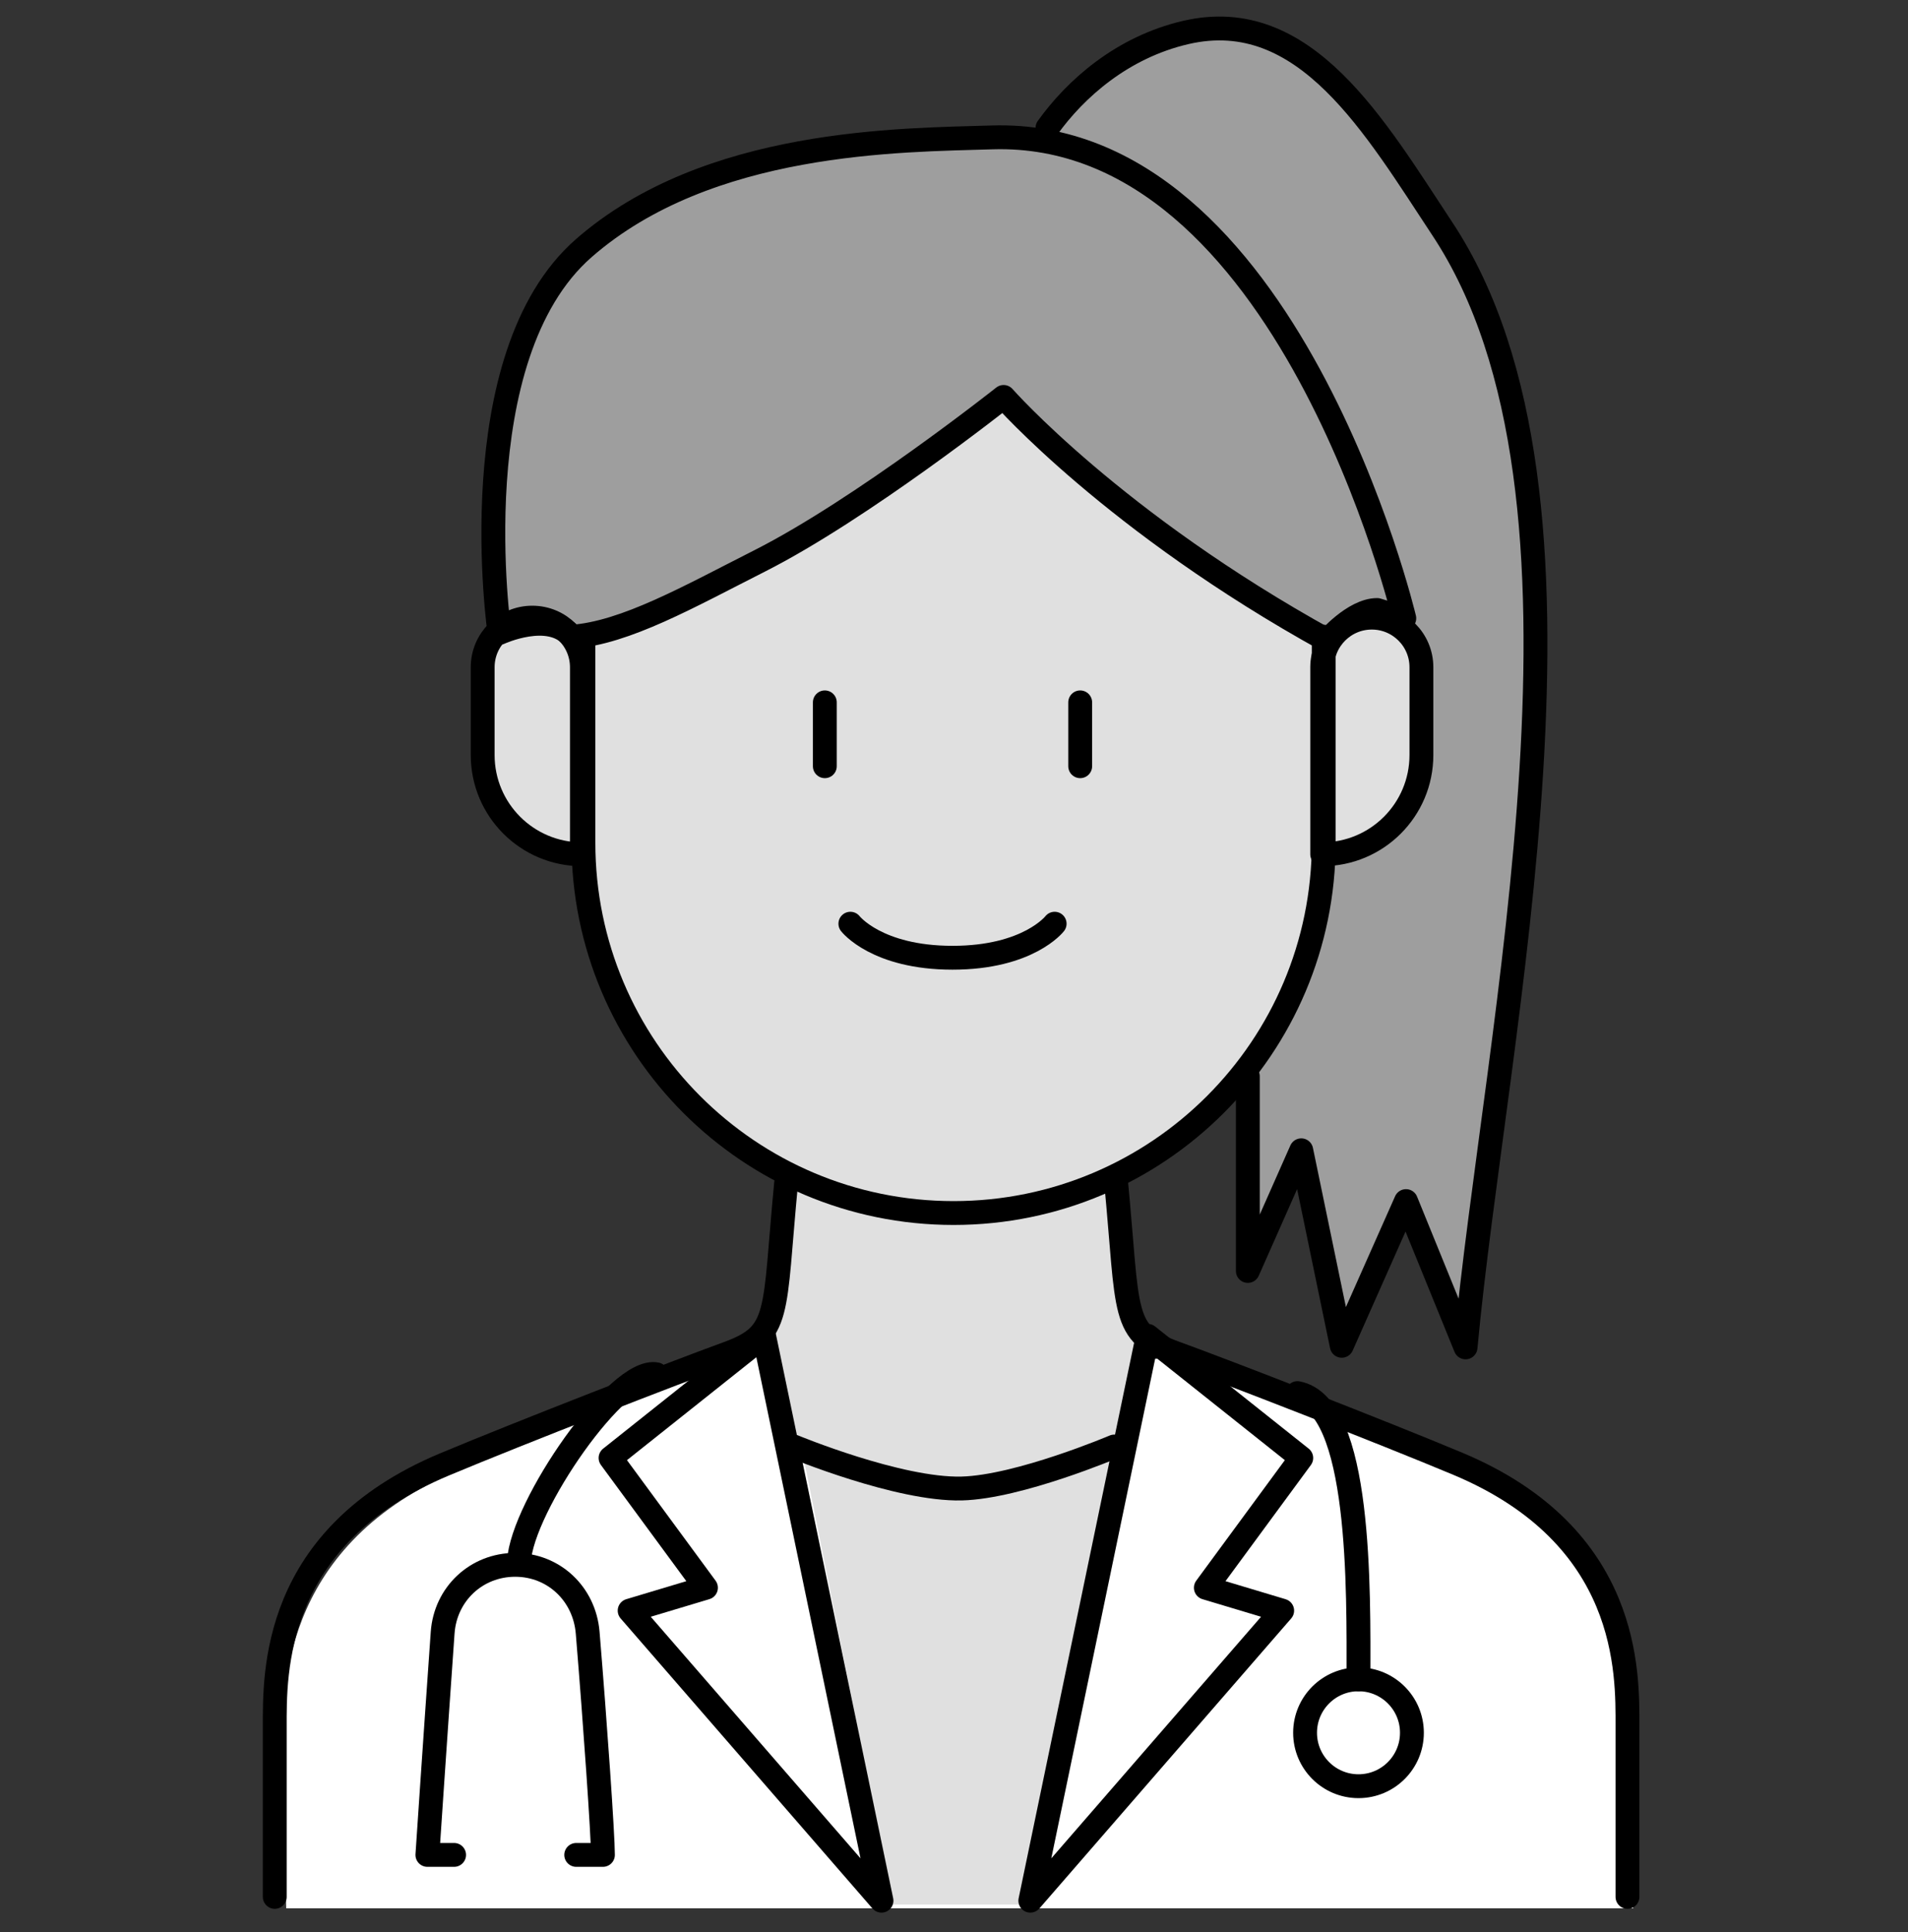 <svg width="80" height="81" viewBox="0 0 80 81" fill="none" xmlns="http://www.w3.org/2000/svg">
<rect x="0" y="0" width="80" height="81" fill="#333333" stroke="none"/>
<path d="M11.84 73.338C11.84 71.001 11.704 64.949 18.955 61.75C22.105 60.361 28.681 57.669 30.804 56.858C33.091 55.985 38.08 58.095 49.516 56.858C51.638 57.669 58.215 60.361 61.365 61.75C68.616 64.949 68.48 71.001 68.48 73.338L68.48 80H12L11.84 73.338Z" fill="white"/>
<path d="M55.778 26.617C46.836 21.686 42.196 16.406 42.196 16.406C42.196 16.406 36.255 21.111 31.956 23.286C29.003 24.779 26.337 26.297 24.098 26.457C23.137 25.337 21.058 26.297 21.058 26.297C21.058 26.297 19.378 14.722 24.596 10.166C29.814 5.609 37.891 5.644 41.716 5.526C54.123 5.141 58.996 25.686 58.996 25.686L57.858 25.337C56.872 25.337 55.778 26.617 55.778 26.617Z" fill="#9E9E9E"/>
<path d="M49.841 1.126C47.158 1.746 45.202 3.499 44.036 5.126L52.436 44.886V53.046L54.676 47.988L56.374 56.184L59.067 50.117L61.565 56.25C62.792 42.979 68.017 20.589 60.596 9.366C57.767 5.087 54.839 -0.03 49.841 1.126Z" fill="#9E9E9E"/>
<path d="M32.32 55.198L33.12 48.158C37.92 49.598 40.8 49.278 46.56 48.638C46.56 53.886 47.943 53.413 47.84 56C47.758 58.033 47.04 60 47.04 60C47.04 60 43.149 62.098 40.48 62.08C37.87 62.062 32.96 60 32.96 60L32.32 55.198Z" fill="#E0E0E0"/>
<path d="M55.36 27.678C55.36 26.529 56.291 25.598 57.44 25.598V25.598C58.589 25.598 59.52 26.529 59.52 27.678V31.358C59.52 33.655 57.657 35.518 55.36 35.518V35.518V27.678Z" fill="#E0E0E0"/>
<path d="M24.32 27.678C24.32 26.529 23.389 25.598 22.24 25.598V25.598C21.091 25.598 20.16 26.529 20.16 27.678V31.358C20.16 33.655 22.022 35.518 24.32 35.518V35.518V27.678Z" fill="#E0E0E0"/>
<path d="M41.92 16.64C46.88 19.84 49.44 24.64 55.36 26.4C55.36 26.837 55.36 30.603 55.36 35.037C55.36 43.608 48.411 50.56 39.84 50.56V50.56C31.268 50.56 24.32 43.611 24.32 35.039C24.32 31.659 24.32 28.476 24.32 26.4C27.52 26.4 33.12 23.52 41.92 16.64Z" fill="#E0E0E0"/>
<path d="M39.84 62.24C38.944 62.24 35.307 61.173 33.6 60.64L37.44 79.84H42.72L46.88 60.64C45.12 61.173 40.736 62.24 39.84 62.24Z" fill="#E0E0E0"/>
<path d="M55.502 26.692C55.502 28.768 55.502 31.951 55.502 35.331C55.502 43.903 48.553 50.852 39.981 50.852V50.852C31.41 50.852 24.462 43.9 24.462 35.328C24.462 30.894 24.462 27.128 24.462 26.692" stroke="black" stroke-linecap="round" stroke-linejoin="round"/>
<path d="M46.798 49.572C47.328 55.11 46.987 55.889 49.274 56.718C51.396 57.487 57.973 60.043 61.123 61.363C68.374 64.4 68.238 70.147 68.238 72.366C68.238 74.586 68.238 79.52 68.238 79.52" stroke="black" stroke-linecap="round" stroke-linejoin="round"/>
<path d="M32.96 49.6C32.429 55.138 32.771 55.917 30.484 56.746C28.362 57.516 21.785 60.072 18.635 61.391C11.384 64.428 11.52 70.175 11.52 72.394C11.52 74.614 11.52 79.52 11.52 79.52" stroke="black" stroke-linecap="round" stroke-linejoin="round"/>
<path d="M36.96 79.68L32.037 56L25.6 61.12L29.6 66.56L26.4 67.52L36.96 79.68Z" stroke="black" stroke-linecap="round" stroke-linejoin="round"/>
<path d="M43.2 79.68L48.123 56L54.56 61.12L50.56 66.56L53.76 67.52L43.2 79.68Z" stroke="black" stroke-linecap="round" stroke-linejoin="round"/>
<path d="M33.28 60.64C33.28 60.64 37.684 62.465 40.32 62.4C42.714 62.341 46.72 60.64 46.72 60.64" stroke="black" stroke-linecap="round" stroke-linejoin="round"/>
<circle cx="56.96" cy="72.64" r="2.24" stroke="black" stroke-linecap="round" stroke-linejoin="round"/>
<path d="M27.52 57.612C25.92 57.292 21.888 63.148 21.76 65.453" stroke="black" stroke-linecap="round" stroke-linejoin="round"/>
<path d="M56.96 70.4C56.96 66.667 57.088 58.912 54.4 58.4" stroke="black" stroke-linecap="round" stroke-linejoin="round"/>
<path d="M19.04 77.76H17.92C17.92 77.76 18.24 72.96 18.56 68.443C18.675 66.821 19.975 65.6 21.6 65.6C23.225 65.6 24.506 66.823 24.64 68.443C24.96 72.32 25.28 76.928 25.28 77.76L24.16 77.76" stroke="black" stroke-linecap="round" stroke-linejoin="round"/>
<path d="M55.438 27.972C55.438 26.823 56.369 25.892 57.518 25.892V25.892C58.667 25.892 59.598 26.823 59.598 27.972V31.652C59.598 33.949 57.736 35.812 55.438 35.812V35.812V27.972Z" stroke="black" stroke-linecap="round" stroke-linejoin="round"/>
<path d="M24.398 27.972C24.398 26.823 23.467 25.892 22.318 25.892V25.892C21.169 25.892 20.238 26.823 20.238 27.972V31.652C20.238 33.949 22.1 35.812 24.398 35.812V35.812V27.972Z" stroke="black" stroke-linecap="round" stroke-linejoin="round"/>
<path d="M35.655 38.723C35.655 38.723 36.757 40.15 39.938 40.15C43.12 40.15 44.22 38.723 44.22 38.723" stroke="black" stroke-linecap="round" stroke-linejoin="round"/>
<path d="M34.584 29.444V32.121M45.291 29.444V32.121" stroke="black" stroke-linecap="round" stroke-linejoin="round"/>
<path d="M43.92 5.36C45.087 3.733 47.043 1.98 49.725 1.36C54.723 0.204 57.651 5.321 60.48 9.6C67.902 20.823 62.676 43.213 61.449 56.484L58.952 50.351L56.258 56.418L54.56 48.222L52.32 53.28C52.32 53.28 52.32 47.421 52.32 45.12" stroke="black" stroke-linecap="round" stroke-linejoin="round"/>
<path d="M55.662 26.852C46.72 21.92 42.08 16.64 42.08 16.64C42.08 16.64 36.139 21.346 31.84 23.52C28.887 25.014 26.222 26.532 23.982 26.692C23.022 25.572 20.942 26.532 20.942 26.532C20.942 26.532 19.262 14.956 24.48 10.4C29.698 5.843 37.775 5.878 41.6 5.76C54.007 5.376 58.88 25.92 58.88 25.92L57.742 25.572C56.757 25.572 55.662 26.852 55.662 26.852Z" stroke="black" stroke-linecap="round" stroke-linejoin="round"/>
</svg>
